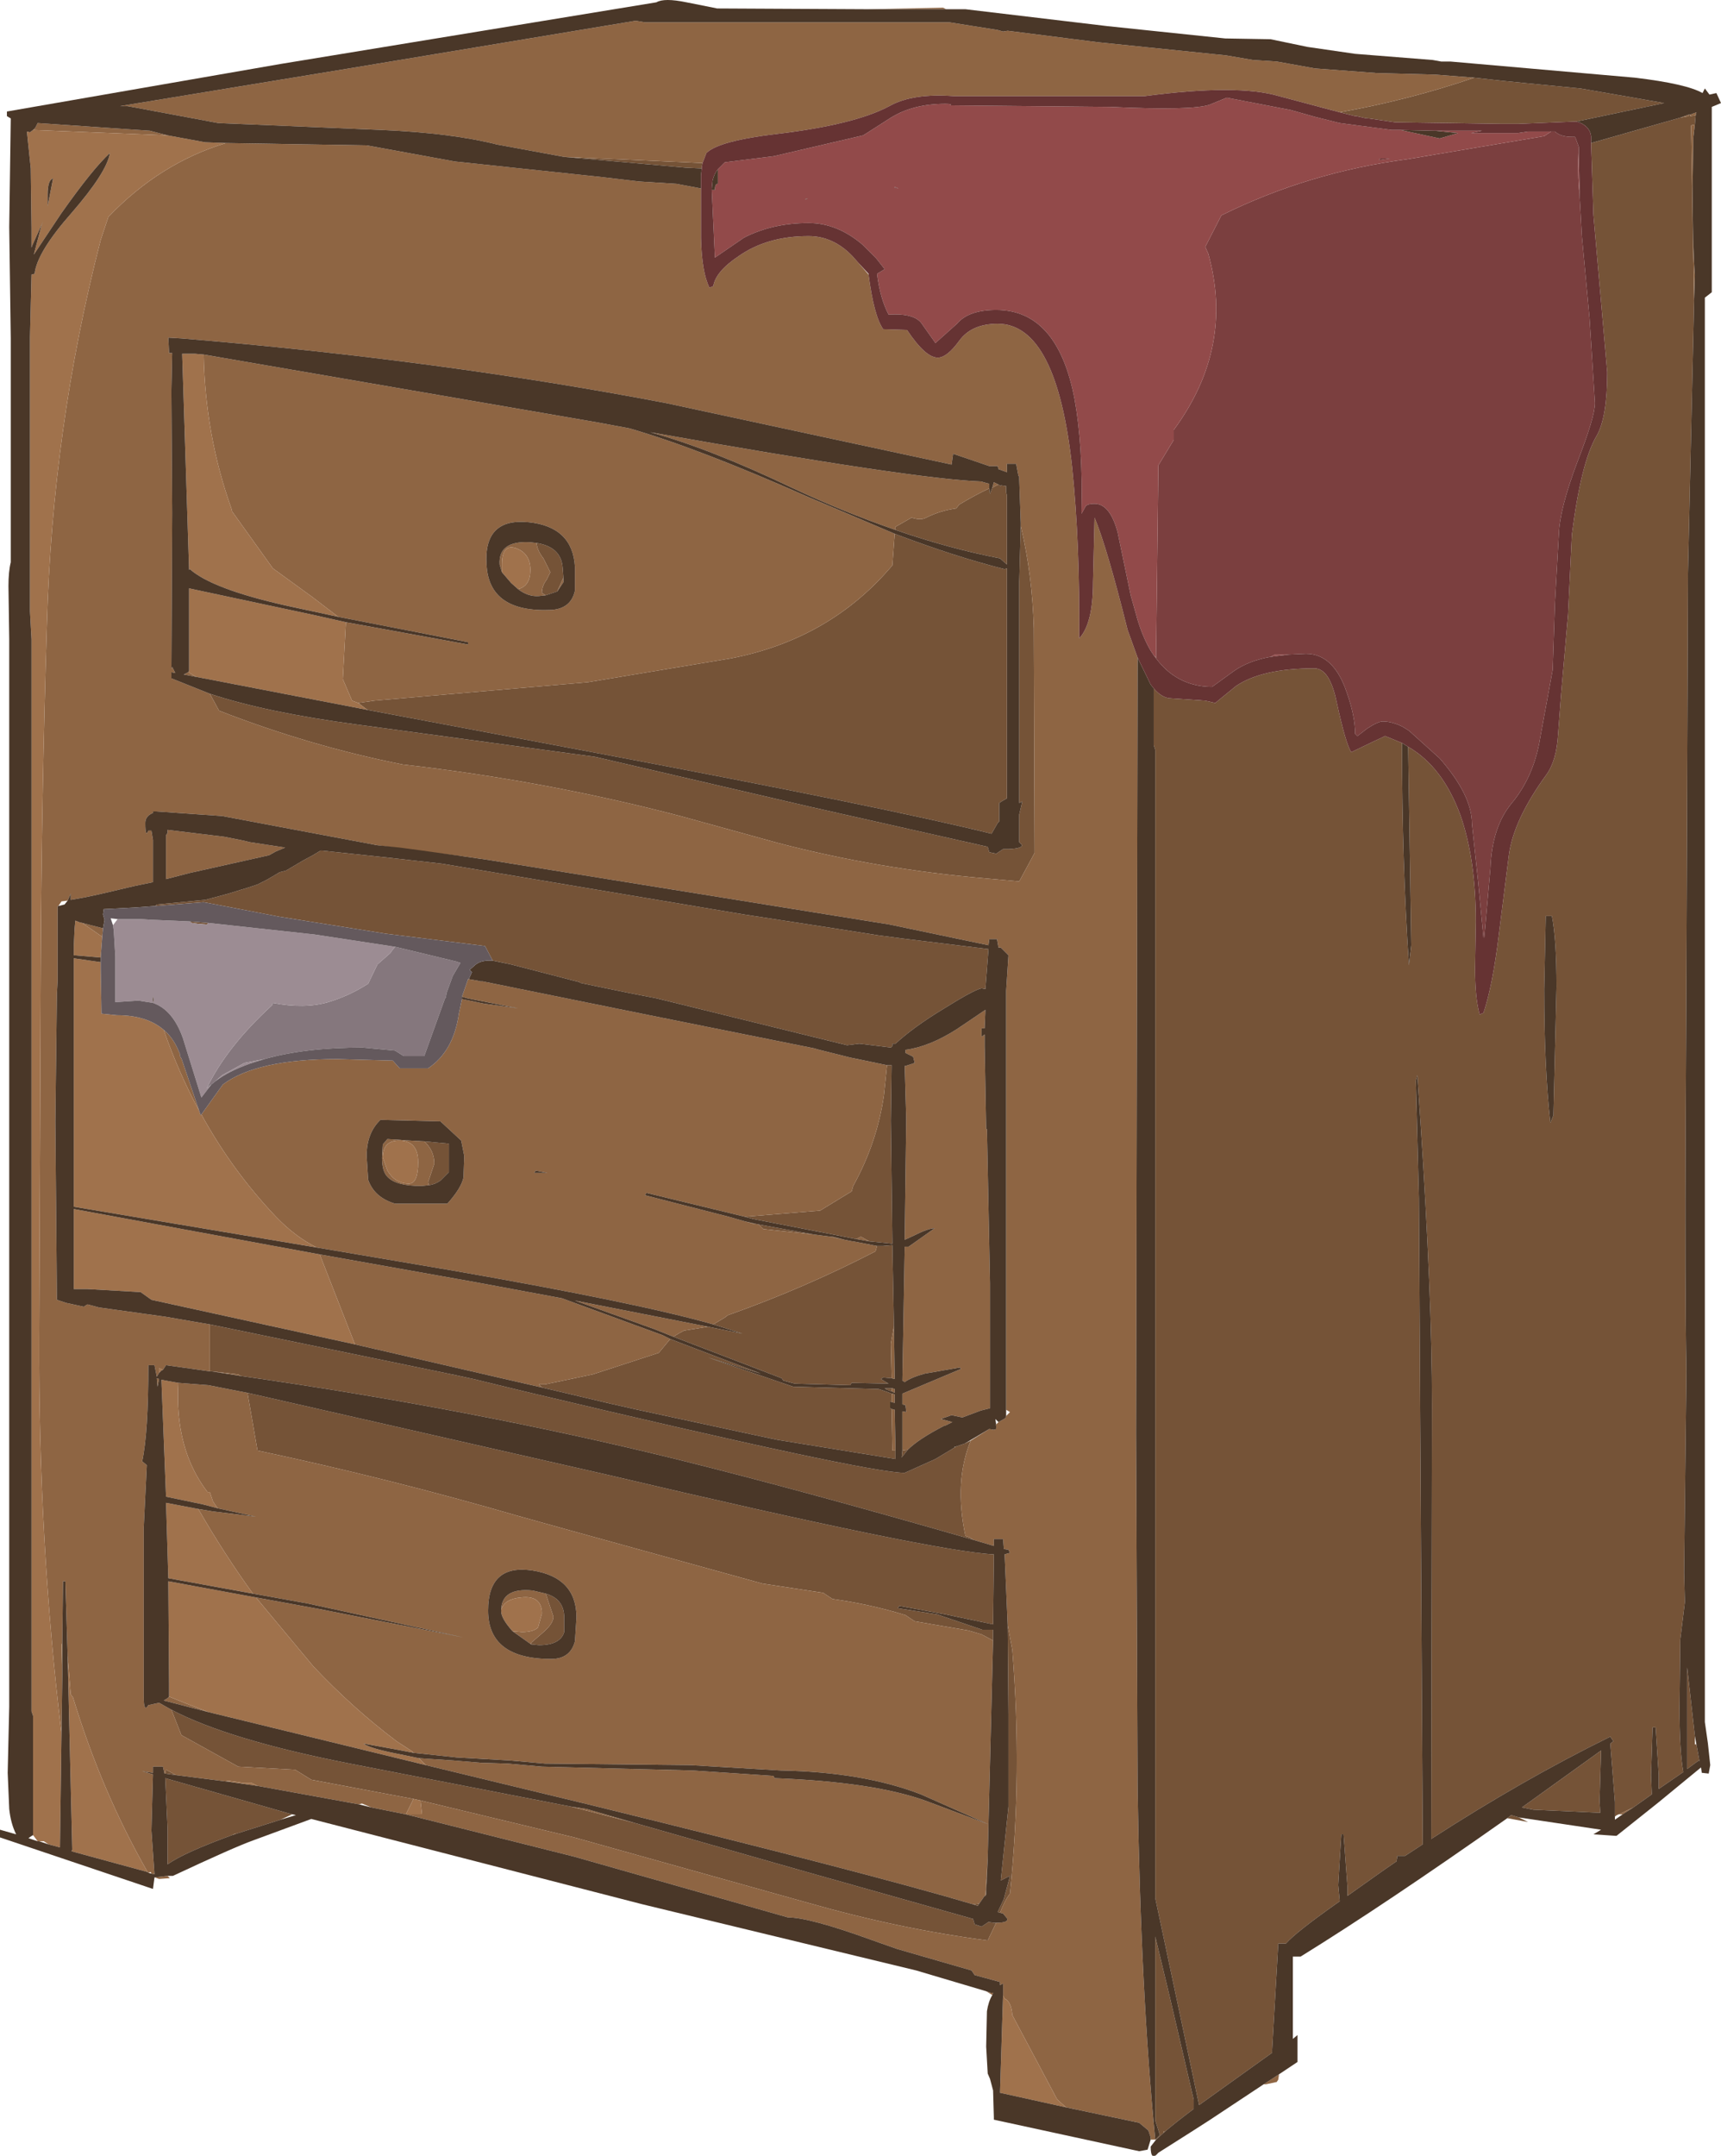 <?xml version="1.0" encoding="UTF-8" standalone="no"?>
<svg xmlns:ffdec="https://www.free-decompiler.com/flash" xmlns:xlink="http://www.w3.org/1999/xlink" ffdec:objectType="frame" height="140.15px" width="111.95px" xmlns="http://www.w3.org/2000/svg">
  <g transform="matrix(1.0, 0.0, 0.0, 1.0, 0.0, 0.0)">
    <use ffdec:characterId="908" height="140.15" transform="matrix(1.0, 0.0, 0.0, 1.0, 0.0, 0.0)" width="111.95" xlink:href="#shape0"/>
  </g>
  <defs>
    <g id="shape0" transform="matrix(1.0, 0.0, 0.0, 1.0, 0.0, 0.0)">
      <path d="M98.8 118.15 L99.4 118.45 98.05 118.2 98.3 118.0 98.8 118.15 M75.2 42.8 L75.05 42.6 75.2 42.75 75.2 42.8 M102.55 7.9 L98.8 8.05 97.55 8.05 90.75 7.95 89.05 7.7 88.95 7.7 88.9 7.65 88.9 7.7 88.25 7.55 88.15 7.55 87.15 7.3 Q91.65 6.5 95.9 5.05 L97.7 5.25 99.2 5.4 102.8 5.75 106.25 6.35 107.1 6.5 108.25 6.7 102.55 7.9 M45.7 10.6 L45.65 10.85 45.65 10.95 44.6 10.9 40.1 10.5 36.7 10.2 45.7 10.6 M75.05 44.75 Q75.6 45.4 76.2 45.4 L78.4 45.55 79.05 45.7 80.4 44.6 Q82.1 43.45 85.5 43.45 86.5 43.45 86.95 45.65 87.55 48.4 87.9 48.9 L89.25 48.25 90.1 47.85 91.2 48.3 91.2 48.55 Q91.2 56.0 91.65 62.75 L91.8 61.45 91.6 48.6 91.6 48.55 Q93.85 49.85 95.0 53.0 96.0 55.85 96.0 59.9 L95.95 62.95 Q95.95 64.9 96.25 65.95 L96.5 65.85 Q97.1 64.05 97.5 60.75 L98.15 55.6 Q98.45 53.3 100.6 50.35 101.25 49.45 101.35 47.75 L101.55 45.1 102.0 39.95 102.25 34.75 Q102.85 30.05 103.85 28.35 104.55 27.15 104.55 24.2 L103.65 13.95 103.5 9.3 109.3 7.65 109.85 7.55 109.85 7.45 109.95 7.45 109.95 7.55 110.3 7.5 110.25 8.1 110.0 8.15 110.2 19.55 109.8 37.3 109.7 63.05 109.65 73.25 Q109.6 83.75 109.7 89.15 L109.55 102.25 109.6 104.15 109.3 106.6 109.25 110.95 Q109.25 113.85 109.5 115.2 L107.9 116.3 107.9 115.4 107.7 112.3 107.5 112.3 107.4 115.4 107.45 116.65 106.25 117.5 105.3 117.95 Q105.15 118.0 105.05 118.1 L105.05 117.15 104.75 113.35 104.95 113.2 104.75 112.9 Q99.05 115.7 93.1 119.55 L93.15 91.3 Q93.15 84.3 92.4 72.9 L92.2 69.9 92.1 70.25 92.3 77.9 92.55 119.9 91.4 120.65 90.9 120.65 90.85 120.95 90.85 121.0 90.05 121.55 87.65 123.25 87.65 122.65 87.4 119.25 87.25 119.25 87.05 122.55 87.15 123.6 Q84.3 125.6 83.65 126.35 L83.15 126.35 82.75 133.3 82.75 133.45 78.0 136.85 76.7 130.7 75.15 123.4 75.15 48.75 75.05 48.45 75.05 44.75 M100.95 59.55 L100.55 59.55 100.45 64.3 Q100.45 69.45 100.85 73.0 L101.05 72.5 101.25 64.15 Q101.25 61.05 100.95 59.55 M10.75 115.3 L10.8 115.05 11.45 115.4 10.75 115.3 M26.9 116.95 L20.25 115.7 19.2 115.05 15.5 114.85 11.8 112.8 11.15 111.15 Q14.85 113.1 22.75 114.65 L37.15 117.45 41.25 118.5 51.95 121.55 63.3 124.75 63.4 125.1 63.85 125.25 64.3 124.95 64.65 125.0 64.8 125.0 64.25 126.15 Q58.5 125.4 52.55 123.7 L37.35 119.45 27.35 117.05 26.9 116.95 M13.65 89.15 L13.65 86.1 29.65 89.4 30.8 89.65 34.3 90.5 Q56.4 95.75 58.85 95.75 L60.85 94.85 62.1 94.1 62.15 94.05 62.3 94.0 62.6 93.9 62.75 93.85 63.15 93.65 Q62.05 96.3 62.8 99.85 L63.1 99.95 63.3 100.1 Q51.85 96.8 43.95 94.85 30.75 91.6 15.65 89.45 L15.5 89.35 13.75 89.15 13.65 89.15 M24.55 54.95 L30.35 55.7 29.65 55.6 27.5 55.3 26.0 55.1 24.55 54.95 M65.55 105.65 L65.85 107.25 Q66.5 115.3 65.7 123.1 65.35 123.55 65.05 124.35 L64.9 124.3 65.3 123.45 65.7 121.95 65.1 122.25 65.6 117.45 65.6 111.45 65.55 105.65 M23.3 45.7 L24.35 45.55 38.25 44.35 47.55 42.8 Q54.0 41.55 58.05 36.75 L58.2 34.7 Q62.15 36.2 65.35 37.0 L65.5 36.95 65.5 51.9 65.15 52.1 65.0 52.2 65.0 53.25 65.0 53.4 64.9 53.5 64.5 54.2 Q57.65 52.5 38.8 48.95 L23.9 46.15 23.3 45.7 M58.25 34.45 L58.25 34.25 59.3 33.65 Q59.9 33.85 60.25 33.65 61.15 33.2 62.2 33.05 L62.4 32.8 Q63.4 32.2 64.35 31.75 L64.4 32.1 64.55 31.7 64.95 31.5 65.1 31.6 65.1 31.55 65.45 31.6 65.45 32.0 65.5 32.2 65.5 36.7 65.05 36.3 Q61.7 35.65 58.25 34.45 M66.4 34.2 Q67.15 37.35 67.25 40.85 L67.3 55.45 66.3 57.3 64.05 57.1 Q57.1 56.5 50.6 54.8 L44.25 53.05 Q35.45 50.75 26.2 49.7 20.15 48.5 14.25 46.2 L13.65 45.1 Q17.25 46.3 23.2 47.1 L38.7 49.2 52.7 52.45 64.25 55.05 64.35 55.4 64.8 55.5 65.25 55.2 65.6 55.2 Q66.6 55.15 66.45 54.9 L66.3 54.75 66.3 52.95 66.5 52.1 66.3 52.2 66.3 37.85 66.4 34.2 M34.9 35.3 Q36.5 35.55 36.6 36.9 L36.65 37.55 36.25 38.45 35.5 38.7 35.25 38.55 Q35.25 38.1 35.55 37.7 L35.8 37.2 35.35 36.3 Q34.95 35.8 34.9 35.3 M20.35 55.6 L20.85 55.3 20.95 55.3 25.2 55.75 28.75 56.15 48.4 59.45 54.25 60.35 57.1 60.8 58.6 61.0 64.3 61.7 64.1 64.3 63.85 64.25 Q63.35 64.35 61.35 65.6 59.45 66.75 58.25 67.85 L58.05 67.85 58.05 68.0 57.95 68.1 55.9 67.85 55.1 67.95 42.7 64.9 40.9 64.55 38.95 64.15 37.75 63.9 37.7 63.85 33.25 62.7 32.05 62.45 31.55 61.5 25.1 60.7 18.2 59.6 13.25 58.65 10.1 58.9 10.2 58.8 13.35 58.5 14.85 58.1 15.65 57.85 16.15 57.7 16.75 57.5 17.35 57.2 18.2 56.7 18.6 56.6 19.7 55.95 20.35 55.6 M57.7 69.25 L58.0 69.25 57.95 72.85 58.05 80.85 56.55 80.7 56.0 80.4 55.7 80.55 49.0 79.25 48.45 79.1 53.35 78.7 55.4 77.45 55.5 77.1 Q57.05 74.3 57.5 71.2 L57.65 69.75 57.7 69.25 M48.45 79.4 L49.1 79.55 49.0 79.55 48.45 79.4 M49.35 79.6 L52.9 80.25 49.65 79.9 49.35 79.6 M54.05 80.4 L54.15 80.4 54.95 80.6 54.05 80.4 M57.05 81.0 L57.45 81.0 58.05 80.95 58.15 86.2 57.95 87.35 58.0 89.6 57.45 89.55 57.3 89.65 57.8 89.95 55.4 89.9 55.3 90.05 51.7 89.95 50.95 89.75 50.85 89.6 43.8 86.9 Q44.2 86.65 44.5 86.5 L46.05 86.25 48.3 86.7 46.4 86.1 47.15 85.65 47.35 85.5 Q52.3 83.75 56.95 81.35 L57.05 81.0 M13.55 60.0 L13.45 60.1 12.85 60.05 12.5 60.0 12.3 59.9 13.55 60.0 M27.9 77.05 L27.85 76.85 28.05 76.25 28.25 75.65 Q28.25 74.8 27.6 74.2 L29.2 74.35 29.2 76.2 28.65 76.75 Q28.3 77.0 27.9 77.05 M43.6 87.05 L49.5 89.3 46.05 88.25 51.6 90.15 57.15 90.3 57.45 90.4 57.75 90.5 58.0 90.6 58.0 91.15 57.9 91.1 57.9 91.55 58.0 91.6 58.05 94.3 58.25 94.3 58.25 94.85 50.55 93.6 48.9 93.25 41.25 91.6 39.7 91.25 35.25 90.2 35.05 90.0 35.45 90.0 38.55 89.35 42.85 87.95 43.6 87.05 M16.1 90.55 L39.4 95.85 Q60.65 100.85 64.65 101.05 L64.6 105.6 61.5 104.95 58.5 104.4 58.4 104.55 60.95 104.95 63.9 105.95 64.6 105.95 64.6 106.65 63.85 106.25 63.0 106.0 59.5 105.4 58.9 105.0 Q56.65 104.3 54.15 103.95 L53.55 103.55 49.6 102.95 36.75 99.4 33.7 98.55 Q25.25 96.1 16.75 94.3 L16.1 90.55 M64.25 120.8 L64.15 123.0 64.15 123.15 64.1 123.25 64.25 120.8 M63.7 123.75 L63.6 123.9 63.3 123.8 63.7 123.75 M59.05 94.25 L58.65 94.75 58.7 94.3 59.05 94.25 M58.0 90.25 L58.0 90.45 57.7 90.35 57.55 90.25 58.0 90.25 M75.2 139.05 L75.45 138.8 75.15 137.85 75.15 125.9 76.1 129.85 77.65 136.5 77.65 137.1 Q76.45 138.0 75.75 138.6 L75.7 138.55 75.7 138.65 75.2 139.1 75.2 139.05 M35.5 103.6 Q36.7 103.95 36.7 105.15 L36.7 106.1 Q36.45 106.95 35.05 106.95 L34.55 106.9 34.55 106.8 35.3 106.15 Q36.0 105.55 36.0 105.1 L35.75 104.35 35.5 103.6 M15.1 119.3 Q11.95 120.45 10.9 121.2 L10.9 118.85 10.75 115.6 19.0 117.95 18.25 118.3 15.4 119.2 15.3 119.2 15.1 119.3 M110.25 112.85 L110.25 113.4 110.35 113.4 110.55 114.5 110.5 114.45 109.75 115.0 109.75 108.4 110.25 112.85 M104.15 113.8 L104.05 117.1 104.1 117.85 99.75 117.65 99.0 117.5 104.15 113.8" fill="#755337" fill-rule="evenodd" stroke="none"/>
      <path d="M100.9 8.55 L101.15 8.55 Q101.5 8.9 102.3 8.9 L102.45 8.9 102.5 9.0 102.7 9.55 102.7 9.6 Q102.6 11.2 102.75 12.65 L102.9 15.35 103.4 20.7 103.75 26.2 Q103.75 27.1 102.6 30.05 101.45 33.1 101.4 34.75 L101.15 39.15 101.0 43.55 100.2 47.9 Q99.8 50.45 98.35 52.2 97.05 53.75 96.95 56.45 L96.55 60.95 96.5 60.95 96.15 57.3 95.75 53.55 Q95.75 51.7 93.65 49.3 L91.65 47.5 91.25 47.25 Q90.55 46.9 89.95 46.9 89.65 46.9 88.95 47.35 L88.3 47.85 88.15 47.7 Q88.15 46.55 87.6 45.0 86.75 42.5 84.95 42.5 L83.85 42.55 82.95 42.55 82.65 42.7 Q81.25 42.95 80.3 43.6 L78.85 44.65 78.75 44.65 Q76.55 44.6 75.2 42.8 L75.2 42.75 75.35 30.25 76.35 28.6 76.35 27.95 Q80.3 22.6 78.6 16.5 L78.4 16.05 79.45 14.0 Q85.1 11.2 91.55 10.35 L100.45 8.85 100.9 8.55" fill="#7b3f3f" fill-rule="evenodd" stroke="none"/>
      <path d="M102.7 9.6 L102.7 9.95 102.7 10.1 102.75 12.05 102.75 12.65 Q102.6 11.2 102.7 9.6 M83.85 42.55 L82.65 42.7 82.95 42.55 83.85 42.55 M75.05 42.6 L74.85 42.3 Q74.35 41.45 74.0 40.3 L73.55 38.7 72.7 34.6 Q72.2 32.75 71.2 32.75 70.7 32.75 70.6 32.95 L70.35 33.4 70.35 33.2 Q70.45 29.0 69.9 25.95 68.8 20.15 64.8 20.15 63.0 20.15 62.25 21.05 L60.85 22.3 60.0 21.1 Q59.55 20.35 57.8 20.45 57.25 19.4 57.05 17.8 L57.55 17.5 57.0 16.8 56.1 15.9 Q54.45 14.5 52.6 14.5 50.25 14.5 48.4 15.45 L46.5 16.75 46.5 16.65 46.3 12.35 46.5 12.35 Q46.5 12.0 46.65 11.95 L46.7 11.95 46.7 11.0 47.0 10.7 47.15 10.55 50.35 10.15 56.15 8.8 57.95 7.65 Q59.4 6.75 61.5 6.75 62.0 6.75 61.8 6.85 L72.2 6.95 Q77.6 7.2 78.7 6.8 L79.8 6.35 83.95 7.15 85.55 7.6 87.15 8.0 90.55 8.45 91.1 8.45 93.65 9.0 94.85 8.65 93.35 8.5 96.4 8.5 95.7 8.65 98.75 8.65 99.4 8.55 100.9 8.55 100.45 8.85 91.55 10.35 Q85.1 11.2 79.45 14.0 L78.4 16.05 78.6 16.5 Q80.3 22.6 76.35 27.95 L76.35 28.6 75.35 30.25 75.2 42.75 75.05 42.6 M89.7 10.4 L90.4 10.3 89.8 10.3 89.7 10.4 M58.45 12.25 L58.2 12.15 58.2 12.2 58.45 12.25 M52.45 12.95 L52.55 12.9 52.35 12.95 52.45 12.95" fill="#924a4a" fill-rule="evenodd" stroke="none"/>
      <path d="M83.2 134.85 L83.15 135.2 83.05 135.35 82.35 135.5 82.2 135.5 83.2 134.85 M75.2 139.1 L75.15 139.1 74.95 139.1 74.85 139.1 74.85 138.95 74.7 138.5 74.1 138.0 69.35 137.0 68.95 136.65 68.75 136.45 65.85 131.0 Q65.8 130.2 65.4 129.95 L65.4 130.0 65.25 129.75 65.25 129.7 65.25 129.65 65.25 128.95 65.05 129.05 65.05 128.85 63.4 128.4 63.2 128.1 58.35 126.7 56.65 126.1 Q52.65 124.65 51.25 124.65 L37.35 120.7 26.4 117.95 24.15 117.5 23.55 117.25 23.35 117.3 16.75 116.1 16.35 115.9 15.75 115.9 15.45 115.85 14.7 115.75 15.0 115.85 11.45 115.4 10.8 115.05 10.75 115.3 10.7 115.3 10.6 114.85 9.95 114.85 9.95 115.25 9.25 115.15 9.95 115.35 9.85 119.0 10.05 121.85 9.85 121.8 9.8 121.7 9.65 121.75 9.6 121.7 Q6.6 116.45 4.75 110.35 L4.6 110.15 4.4 107.65 4.25 102.8 4.1 102.8 4.05 106.95 4.0 106.85 4.05 109.15 4.0 112.7 Q2.5 100.25 2.55 86.9 L2.65 62.85 Q2.7 51.8 3.05 40.65 3.4 27.8 6.55 15.6 L7.05 14.1 Q10.4 10.6 14.7 9.3 L23.85 9.45 29.6 10.5 39.05 11.5 41.6 11.8 44.0 11.95 45.6 12.25 45.6 15.5 Q45.65 17.7 46.15 18.7 L46.4 18.6 Q46.55 17.65 48.05 16.65 49.9 15.35 52.6 15.35 54.2 15.35 55.45 16.65 L55.85 17.1 56.5 17.85 Q56.85 20.55 57.45 21.4 L59.0 21.45 Q60.2 23.25 61.0 23.25 61.6 23.25 62.4 22.15 63.2 21.05 64.9 21.05 68.75 21.05 69.75 30.45 70.25 35.3 70.2 41.5 71.1 40.55 71.1 37.85 L71.2 33.65 Q72.0 35.55 73.35 40.95 L74.0 42.75 73.9 93.15 74.0 116.3 Q74.2 129.45 75.15 139.1 L75.2 139.05 75.2 139.1 M64.55 129.7 L64.15 129.45 64.45 129.55 64.6 129.55 64.55 129.7 M10.9 121.95 L11.05 122.1 10.35 122.15 10.05 122.05 10.9 121.95 M56.45 0.6 L61.35 0.5 61.55 0.6 56.45 0.6 M87.15 7.3 L83.2 6.25 Q80.5 5.45 74.45 6.25 L62.05 6.25 Q59.35 6.05 57.85 6.9 55.6 8.1 50.6 8.7 46.75 9.15 45.95 9.95 L45.7 10.6 36.7 10.2 32.35 9.4 Q29.4 8.65 24.85 8.45 L14.2 8.0 8.3 6.9 7.8 6.9 22.7 4.45 41.35 1.35 41.95 1.45 61.75 1.45 64.9 1.95 65.25 2.05 65.55 2.0 71.45 2.75 79.75 3.6 81.5 3.9 83.05 4.0 85.55 4.45 89.55 4.75 93.35 4.85 95.9 5.05 Q91.65 6.5 87.15 7.3 M109.3 7.65 L109.85 7.45 109.85 7.55 109.3 7.65 M109.95 7.45 L110.35 7.3 110.3 7.5 109.95 7.55 109.95 7.45 M110.25 8.1 L110.15 8.95 110.1 12.45 Q110.1 15.8 110.25 17.9 L110.2 19.55 110.0 8.15 110.25 8.1 M106.25 117.5 L105.55 117.95 105.3 117.95 106.25 117.5 M26.9 116.95 L26.4 117.95 27.45 117.95 27.35 117.05 37.35 119.45 52.55 123.7 Q58.5 125.4 64.25 126.15 L64.8 125.0 Q65.65 125.0 65.5 124.7 L65.25 124.4 65.05 124.35 Q65.35 123.55 65.7 123.1 66.5 115.3 65.85 107.25 L65.55 105.65 65.35 101.05 65.7 100.95 65.6 100.75 65.3 100.7 65.25 100.05 64.65 100.05 64.65 100.5 63.3 100.1 63.1 99.95 62.8 99.85 Q62.05 96.3 63.15 93.65 L64.35 92.9 64.65 92.95 64.8 92.9 64.8 92.65 64.75 92.65 64.8 92.6 64.95 92.45 65.4 92.2 65.45 92.05 65.7 91.8 65.45 91.65 65.45 64.4 65.6 62.1 65.1 61.6 64.95 61.6 64.85 61.05 64.35 61.05 64.3 61.45 57.85 60.1 31.75 55.9 30.35 55.7 24.55 54.95 14.45 53.05 10.15 52.75 9.95 52.75 9.95 52.85 Q9.45 53.05 9.45 53.5 9.45 54.5 9.65 54.0 L9.85 54.0 9.95 54.6 9.95 57.35 8.75 57.6 6.4 58.15 5.45 58.35 4.6 58.5 4.6 58.1 4.4 58.55 4.0 58.6 3.8 58.9 3.75 58.9 3.75 63.7 3.7 64.65 3.6 72.9 3.7 84.5 4.3 84.7 5.45 84.95 5.6 84.85 5.7 84.8 6.45 85.0 10.75 85.6 13.65 86.1 13.65 89.15 10.8 88.75 10.6 89.05 10.35 88.95 10.35 89.25 10.2 89.5 10.05 88.75 9.65 88.75 Q9.65 93.15 9.25 95.0 L9.55 95.25 9.35 99.3 9.35 110.35 Q9.35 111.35 9.65 110.85 L10.35 110.7 11.15 111.15 11.8 112.8 15.5 114.85 19.2 115.05 20.25 115.7 26.9 116.95 M13.25 23.05 L38.8 27.45 40.95 27.85 Q45.45 29.15 52.55 32.3 L58.2 34.7 58.05 36.75 Q54.0 41.55 47.55 42.8 L38.25 44.35 24.35 45.55 23.3 45.7 22.9 45.55 22.3 44.15 22.5 40.45 30.45 41.9 30.45 41.75 22.0 40.1 20.3 38.8 17.75 36.95 15.1 33.25 15.05 33.05 Q13.35 28.3 13.25 23.05 M12.75 44.0 L11.95 43.85 12.25 43.7 12.75 44.0 M64.35 31.75 Q63.4 32.2 62.4 32.8 L62.2 33.05 Q61.15 33.2 60.25 33.65 59.9 33.85 59.3 33.65 L58.25 34.25 58.25 34.45 Q54.9 33.3 51.5 31.7 46.15 29.15 42.3 28.1 59.5 31.15 63.8 31.3 L64.35 31.45 64.35 31.75 M64.95 31.5 L64.55 31.7 64.65 31.35 64.95 31.5 M66.4 34.2 L66.4 34.0 66.3 31.15 66.3 30.95 66.25 30.95 66.1 30.15 65.5 30.15 65.5 30.7 64.95 30.5 64.9 30.3 64.35 30.3 62.0 29.5 61.9 30.2 43.3 26.2 Q28.65 23.4 11.8 22.0 L10.95 21.95 11.0 22.95 11.2 22.95 11.15 25.35 11.15 25.7 11.2 33.35 11.15 43.5 11.2 43.35 11.4 43.75 11.15 43.7 11.15 44.1 13.65 45.1 14.25 46.2 Q20.15 48.5 26.2 49.7 35.45 50.75 44.25 53.05 L50.6 54.8 Q57.1 56.5 64.05 57.1 L66.3 57.3 67.3 55.45 67.25 40.85 Q67.15 37.35 66.4 34.2 M10.9 8.8 L2.15 8.45 2.3 8.3 2.45 8.0 9.75 8.5 10.9 8.8 M36.65 37.55 L36.65 37.85 36.25 38.45 36.65 37.55 M35.5 38.7 L35.05 38.75 Q34.35 38.8 33.7 38.3 34.5 38.1 34.5 37.05 34.5 36.0 33.6 35.65 32.65 35.3 32.65 36.7 L32.65 37.2 32.5 36.7 Q32.4 35.15 34.45 35.25 L34.9 35.3 Q34.95 35.8 35.35 36.3 L35.8 37.2 35.55 37.7 Q35.25 38.1 35.25 38.55 L35.5 38.7 M34.4 33.95 Q31.45 33.65 31.65 36.7 31.8 39.85 35.9 39.65 37.15 39.55 37.4 38.4 L37.4 36.85 Q37.25 34.25 34.4 33.95 M30.45 63.65 L31.05 63.75 31.25 63.8 31.4 63.8 42.25 66.0 52.95 68.15 53.3 68.25 55.3 68.75 57.7 69.25 57.65 69.75 57.5 71.2 Q57.05 74.3 55.5 77.1 L55.4 77.45 53.35 78.7 48.45 79.1 42.05 77.55 41.95 77.7 47.4 79.1 48.45 79.4 49.0 79.55 49.1 79.55 49.35 79.6 49.65 79.9 52.9 80.25 54.05 80.4 54.95 80.6 55.45 80.7 55.5 80.7 57.05 81.0 56.95 81.35 Q52.3 83.75 47.35 85.5 L47.15 85.65 46.4 86.1 Q41.5 84.7 29.45 82.6 L20.6 81.1 Q19.2 80.4 17.95 79.1 15.1 76.1 13.1 72.45 L14.5 70.5 Q16.7 68.85 21.95 68.85 L25.55 68.95 26.0 69.45 27.85 69.45 Q29.5 68.35 29.85 65.9 L30.05 64.95 31.5 65.25 33.7 65.55 30.4 64.9 30.05 64.8 30.45 63.65 M56.55 80.7 L55.7 80.55 56.0 80.4 56.55 80.7 M58.15 86.2 L58.2 89.65 58.0 89.6 57.95 87.35 58.15 86.2 M43.8 86.9 L42.55 86.4 37.4 84.55 46.05 86.25 44.5 86.5 Q44.2 86.65 43.8 86.9 M27.9 77.05 L27.4 77.1 Q25.75 77.1 25.2 76.5 24.85 76.15 24.85 75.25 L24.9 74.4 25.2 74.05 26.7 74.15 27.6 74.2 Q28.25 74.8 28.25 75.65 L28.05 76.25 27.85 76.85 27.9 77.05 M30.0 74.15 L28.65 72.9 24.75 72.8 Q23.85 73.65 23.85 75.15 L23.95 76.7 Q24.35 77.85 25.7 78.25 L29.1 78.25 Q30.0 77.25 30.15 76.55 L30.2 75.15 30.0 74.15 M15.85 54.65 L16.25 54.75 18.55 55.1 17.95 55.35 17.5 55.6 12.35 56.75 10.8 57.15 10.8 54.3 10.9 54.15 10.9 53.95 14.6 54.4 15.85 54.65 M6.7 60.35 L6.65 60.9 5.35 60.0 6.7 60.35 M10.65 66.95 Q11.3 67.5 11.65 68.4 L11.7 68.5 11.7 68.6 11.75 68.75 11.8 68.8 12.95 72.2 Q11.6 69.7 10.65 66.95 M23.1 87.4 L23.05 87.3 20.8 81.55 30.9 83.35 36.55 84.4 43.1 86.8 43.6 87.05 42.85 87.95 38.55 89.35 35.45 90.0 35.05 90.0 35.25 90.2 32.85 89.65 23.1 87.4 M58.0 90.6 L58.05 90.6 58.2 90.65 58.2 91.0 58.2 91.2 58.0 91.15 58.0 90.6 M58.0 91.6 L58.2 91.65 58.25 94.3 58.05 94.3 58.0 91.6 M13.75 89.15 L15.5 89.35 15.65 89.45 13.75 89.15 M10.2 89.6 L10.35 89.65 10.25 90.15 10.2 89.6 M11.6 89.9 L13.55 90.05 16.1 90.55 16.75 94.3 Q25.25 96.1 33.7 98.55 L36.75 99.4 49.6 102.95 53.55 103.55 54.15 103.95 Q56.65 104.3 58.9 105.0 L59.5 105.4 63.0 106.0 63.85 106.25 64.6 106.65 64.3 118.6 64.25 120.8 64.1 123.25 64.05 123.25 63.7 123.75 63.3 123.8 Q56.4 121.75 38.25 117.3 L27.7 114.75 27.25 114.3 29.5 114.45 31.3 114.6 33.0 114.65 35.25 114.85 45.05 115.1 50.3 115.45 50.4 115.6 Q56.9 115.85 60.3 117.1 L64.3 118.6 59.9 116.65 Q56.15 115.2 50.8 115.1 L44.9 114.75 35.45 114.65 33.2 114.45 29.7 114.25 26.9 113.95 26.8 113.85 25.8 113.2 Q22.95 111.05 20.4 108.35 L16.65 103.85 20.75 104.6 30.15 106.45 20.05 104.25 16.45 103.6 Q14.6 101.05 12.9 98.1 L13.8 98.25 16.65 98.6 14.15 98.05 13.85 97.6 13.65 97.0 13.5 97.0 Q11.35 94.2 11.6 89.9 M13.55 111.3 L10.65 110.55 10.9 110.4 11.0 110.3 12.25 110.8 13.55 111.3 M35.6 76.25 L34.85 76.1 34.75 76.25 35.6 76.25 M26.6 76.95 Q27.2 76.95 27.2 75.55 27.2 74.2 26.05 74.15 24.9 74.1 24.9 75.25 L25.2 76.1 Q25.7 76.95 26.6 76.95 M58.7 94.3 L58.7 91.75 58.95 91.8 58.9 91.35 58.7 91.3 58.7 91.1 58.7 90.6 62.5 89.0 62.45 88.9 60.15 89.3 Q59.25 89.55 58.85 89.85 L58.7 89.75 58.85 81.05 59.1 81.05 60.8 79.85 Q60.4 79.85 59.5 80.3 L58.85 80.6 58.95 72.75 58.85 69.3 58.9 69.3 59.5 69.1 59.4 68.7 58.9 68.45 58.9 68.25 Q60.45 68.05 62.25 66.9 L64.1 65.65 64.05 66.85 63.85 66.85 63.85 67.05 63.85 67.4 64.05 67.25 64.05 68.0 64.15 73.4 64.2 73.4 64.4 83.4 64.4 91.55 63.8 91.7 63.0 92.0 62.6 92.15 61.9 92.0 61.2 92.25 61.95 92.45 61.55 92.65 61.4 92.7 Q59.75 93.55 59.05 94.25 L58.7 94.3 M58.0 90.45 L58.0 90.25 58.05 90.25 58.2 90.3 58.2 90.55 58.0 90.45 M41.25 118.5 L37.15 117.45 38.15 117.6 41.25 118.5 M75.7 138.65 L75.7 138.55 75.75 138.6 75.7 138.65 M35.5 103.6 L35.75 104.35 36.0 105.1 Q36.0 105.55 35.3 106.15 L34.55 106.8 34.55 106.9 33.35 106.05 33.95 106.1 Q34.7 106.1 35.0 105.8 L35.25 104.9 Q35.25 103.7 33.9 103.85 32.8 103.95 32.6 104.65 32.65 103.2 34.65 103.4 L35.5 103.6 M34.65 102.1 Q31.75 101.65 31.75 104.7 31.75 107.85 35.85 107.85 37.1 107.85 37.4 106.7 L37.5 105.15 Q37.5 102.55 34.65 102.1 M15.4 119.2 L15.1 119.3 15.3 119.2 15.4 119.2" fill="#8e6543" fill-rule="evenodd" stroke="none"/>
      <path d="M14.7 9.3 Q10.4 10.6 7.05 14.1 L6.55 15.6 Q3.4 27.8 3.05 40.65 2.7 51.8 2.65 62.85 L2.55 86.9 Q2.5 100.25 4.0 112.7 L3.9 120.1 3.15 119.9 2.85 119.7 2.55 119.7 2.45 119.7 2.15 119.3 2.15 119.25 2.15 111.55 2.05 111.25 2.05 41.55 1.95 39.75 1.95 21.9 2.05 17.85 2.25 17.8 Q2.4 16.4 4.65 13.85 6.95 11.2 7.15 9.95 6.05 10.95 4.0 13.85 L2.2 16.55 2.7 14.65 2.8 14.4 2.1 15.95 2.05 16.1 2.05 14.8 2.0 10.95 1.75 8.55 1.95 8.6 2.15 8.45 10.9 8.8 13.35 9.25 14.7 9.3 M4.05 109.15 L4.0 106.85 4.05 106.95 4.05 109.15 M4.4 107.65 L4.6 110.15 4.75 110.35 Q6.6 116.45 9.6 121.7 L4.65 120.35 4.7 120.25 4.4 107.65 M15.0 115.85 L14.7 115.75 15.45 115.85 15.75 115.9 16.35 115.9 16.75 116.1 15.0 115.85 M26.4 117.95 L26.9 116.95 27.35 117.05 27.45 117.95 26.4 117.95 M10.35 89.25 L10.35 88.95 10.6 89.05 10.5 89.1 10.45 89.15 10.35 89.25 M65.25 129.65 L65.25 129.7 65.25 129.75 65.4 130.0 65.4 129.95 Q65.8 130.2 65.85 131.0 L68.75 136.45 68.95 136.65 69.35 137.0 65.05 136.05 65.25 129.65 M13.25 23.05 Q13.35 28.3 15.05 33.05 L15.1 33.25 17.75 36.95 20.3 38.8 22.0 40.1 18.75 39.4 Q13.8 38.3 12.35 37.0 L12.3 37.05 11.85 23.0 12.7 23.0 13.25 23.05 M22.5 40.45 L22.3 44.15 22.9 45.55 23.3 45.7 23.9 46.15 12.75 44.0 12.25 43.7 12.3 43.6 12.3 38.25 20.5 40.0 22.5 40.45 M3.1 12.65 L3.1 13.4 3.45 11.6 Q3.1 11.7 3.1 12.65 M33.7 38.3 L33.25 37.9 32.65 37.2 32.65 36.7 Q32.65 35.3 33.6 35.65 34.5 36.0 34.5 37.05 34.5 38.1 33.7 38.3 M20.6 81.1 L4.8 78.45 4.8 62.3 6.55 62.55 6.55 62.95 6.6 65.9 7.6 66.0 Q9.55 66.0 10.65 66.95 11.6 69.7 12.95 72.2 L13.05 72.5 13.1 72.45 Q15.1 76.1 17.95 79.1 19.2 80.4 20.6 81.1 M6.55 62.25 L4.8 62.1 4.8 61.5 4.85 60.4 4.9 59.85 5.15 59.95 5.35 60.0 6.65 60.9 6.55 62.25 M23.1 87.4 L9.85 84.5 9.15 84.0 5.65 83.8 5.5 83.8 5.2 83.8 4.8 83.8 4.8 78.6 20.8 81.55 23.05 87.3 23.1 87.4 M27.7 114.75 L13.55 111.3 12.25 110.8 11.0 110.3 11.0 109.5 10.95 102.8 16.65 103.85 20.4 108.35 Q22.95 111.05 25.8 113.2 L26.8 113.85 26.9 113.95 25.85 113.75 23.65 113.35 Q23.95 113.6 25.3 113.9 L27.25 114.3 27.7 114.75 M16.45 103.6 L10.95 102.6 10.8 97.7 12.9 98.1 Q14.6 101.05 16.45 103.6 M14.15 98.05 L13.2 97.8 10.8 97.3 10.5 89.7 11.6 89.9 Q11.35 94.2 13.5 97.0 L13.65 97.0 13.85 97.6 14.15 98.05 M26.6 76.95 Q25.7 76.95 25.2 76.1 L24.9 75.25 Q24.9 74.1 26.05 74.15 27.2 74.2 27.2 75.55 27.2 76.95 26.6 76.95 M33.35 106.05 L33.3 106.0 Q32.6 105.2 32.6 104.75 L32.6 104.65 Q32.8 103.95 33.9 103.85 35.25 103.7 35.25 104.9 L35.0 105.8 Q34.7 106.1 33.95 106.1 L33.35 106.05" fill="#a0724c" fill-rule="evenodd" stroke="none"/>
      <path d="M13.75 70.5 L13.45 70.75 Q14.75 68.05 17.7 65.35 L17.75 65.2 Q19.8 65.6 21.35 65.15 22.7 64.75 23.95 63.95 L24.55 62.7 25.4 61.95 25.5 61.8 25.7 61.55 29.65 62.5 29.95 62.6 29.45 63.45 29.05 64.55 29.0 64.85 28.95 64.9 27.6 68.65 26.25 68.65 25.7 68.3 23.6 68.1 Q19.85 68.1 17.2 68.85 L15.9 69.1 14.45 69.9 14.0 70.3 13.75 70.5" fill="#85777d" fill-rule="evenodd" stroke="none"/>
      <path d="M25.7 61.55 L25.5 61.8 25.4 61.95 24.55 62.7 23.95 63.95 Q22.7 64.75 21.35 65.15 19.8 65.6 17.75 65.2 L17.7 65.35 Q14.75 68.05 13.45 70.75 L13.75 70.5 13.1 71.35 11.9 67.5 Q11.25 65.65 9.95 65.2 L9.0 65.05 7.5 65.15 7.5 62.7 7.5 62.35 7.5 62.2 7.4 60.5 7.35 60.15 7.65 59.75 8.45 59.75 9.15 59.75 9.95 59.8 10.0 59.8 12.3 59.9 12.5 60.0 12.85 60.05 13.45 60.1 13.55 60.0 20.45 60.75 25.7 61.55 M9.95 65.2 L10.0 65.0 9.95 64.75 9.95 65.2 M14.0 70.3 L14.45 69.9 15.9 69.1 17.2 68.85 16.25 69.15 Q14.85 69.65 14.0 70.3" fill="#9c8c93" fill-rule="evenodd" stroke="none"/>
      <path d="M61.55 0.6 L62.8 0.6 72.05 1.7 79.7 2.5 82.65 2.55 85.05 3.05 88.15 3.5 93.2 3.9 93.75 4.0 94.35 4.0 106.35 5.05 Q109.7 5.45 110.75 6.05 L110.9 5.75 111.2 6.15 111.65 6.05 111.95 6.7 111.35 6.95 111.35 19.0 110.9 19.35 110.9 111.95 111.1 113.35 111.25 114.75 111.15 115.3 110.7 115.25 110.65 114.9 107.85 117.2 105.15 119.35 103.65 119.25 104.15 118.95 98.8 118.15 98.3 118.0 98.05 118.2 Q90.1 123.8 84.6 127.2 L84.1 127.2 84.1 132.55 84.4 132.3 84.4 132.55 84.4 134.05 83.2 134.85 82.2 135.5 78.65 137.85 77.4 138.65 75.35 139.95 Q74.85 140.55 74.85 139.55 L75.2 139.1 75.7 138.65 75.75 138.6 Q76.45 138.0 77.65 137.1 L77.65 136.5 76.1 129.85 75.15 125.9 75.15 137.85 75.45 138.8 75.2 139.05 75.15 139.1 Q74.2 129.45 74.0 116.3 L73.9 93.15 74.0 42.75 74.85 44.5 75.05 44.75 75.05 48.45 75.15 48.75 75.15 123.4 76.7 130.7 78.0 136.85 82.75 133.45 82.75 133.3 83.15 126.35 83.65 126.35 Q84.3 125.6 87.15 123.6 L87.05 122.55 87.25 119.25 87.4 119.25 87.65 122.65 87.65 123.25 90.05 121.55 90.85 121.0 90.85 120.95 90.9 120.65 91.4 120.65 92.55 119.9 92.3 77.9 92.1 70.25 92.2 69.9 92.4 72.9 Q93.15 84.3 93.15 91.3 L93.1 119.55 Q99.05 115.7 104.75 112.9 L104.95 113.2 104.75 113.35 105.05 117.15 105.05 118.1 105.05 118.3 105.55 117.95 106.25 117.5 107.45 116.65 107.4 115.4 107.5 112.3 107.7 112.3 107.9 115.4 107.9 116.3 109.5 115.2 Q109.25 113.85 109.25 110.95 L109.3 106.6 109.6 104.15 109.55 102.25 109.7 89.15 Q109.6 83.75 109.65 73.25 L109.7 63.05 109.8 37.3 110.2 19.55 110.25 17.9 Q110.1 15.8 110.1 12.45 L110.15 8.95 110.25 8.1 110.3 7.5 110.35 7.3 109.95 7.45 109.85 7.45 109.3 7.65 103.5 9.3 103.5 8.85 Q103.4 8.15 102.55 7.9 L108.25 6.7 107.1 6.5 106.25 6.35 102.8 5.75 99.2 5.4 97.7 5.25 95.9 5.05 93.35 4.85 89.55 4.75 85.55 4.45 83.05 4.0 81.5 3.9 79.75 3.6 71.45 2.75 65.55 2.0 65.25 2.05 64.9 1.95 61.75 1.45 41.95 1.45 41.35 1.35 22.7 4.45 7.8 6.9 8.3 6.9 14.2 8.0 24.85 8.45 Q29.4 8.65 32.35 9.4 L36.7 10.2 40.1 10.5 44.6 10.9 45.65 10.95 45.6 11.4 45.6 11.65 45.6 11.7 45.6 12.15 45.6 12.25 44.0 11.95 41.6 11.8 39.05 11.5 29.6 10.5 23.85 9.45 14.7 9.3 13.35 9.25 10.9 8.8 9.75 8.5 2.45 8.0 2.3 8.3 2.15 8.45 1.95 8.6 1.75 8.55 2.0 10.95 2.05 14.8 2.05 16.1 2.1 15.95 2.8 14.4 2.7 14.65 2.2 16.55 4.0 13.85 Q6.05 10.95 7.15 9.95 6.95 11.2 4.65 13.85 2.4 16.4 2.25 17.8 L2.05 17.85 1.95 21.9 1.95 39.75 2.05 41.55 2.05 111.25 2.15 111.55 2.15 119.25 2.15 119.3 Q2.05 119.35 1.85 119.5 L2.45 119.7 2.55 119.7 3.15 119.9 3.9 120.1 4.0 112.7 4.05 109.15 4.05 106.95 4.1 102.8 4.25 102.8 4.4 107.65 4.7 120.25 4.65 120.35 9.6 121.7 9.65 121.75 9.85 121.8 10.05 121.85 9.85 119.0 9.95 115.35 9.25 115.15 9.95 115.25 9.95 114.85 10.6 114.85 10.7 115.3 10.75 115.3 11.45 115.4 15.0 115.85 16.75 116.1 23.35 117.3 24.15 117.5 26.4 117.95 37.35 120.7 51.25 124.65 Q52.65 124.65 56.65 126.1 L58.35 126.7 63.2 128.1 63.4 128.4 65.05 128.85 65.05 129.05 65.25 128.95 65.25 129.65 65.05 136.05 69.35 137.0 74.1 138.0 74.7 138.5 74.85 138.95 74.85 139.1 74.65 139.75 74.1 139.85 64.65 137.8 64.65 137.65 64.6 135.9 64.4 135.15 64.25 134.8 64.15 133.05 64.2 130.75 Q64.3 130.1 64.55 129.7 L64.6 129.55 64.45 129.55 64.15 129.45 59.6 128.1 41.8 123.8 20.25 118.25 16.45 119.65 Q15.2 120.1 11.25 121.95 L10.9 121.95 10.05 122.05 9.95 122.8 0.0 119.45 0.0 118.95 1.05 119.25 Q0.7 118.55 0.6 117.6 L0.5 115.25 0.6 110.95 0.6 41.55 0.55 38.1 Q0.55 37.15 0.7 36.55 L0.7 22.0 0.6 14.75 0.7 7.7 0.45 7.55 0.45 7.25 18.3 4.15 42.7 0.15 Q43.2 -0.15 44.65 0.15 L46.65 0.55 56.45 0.6 61.55 0.6 M46.3 12.35 L46.3 12.3 46.35 11.75 Q46.45 11.3 46.7 11.0 L46.7 11.95 46.65 11.95 Q46.5 12.0 46.5 12.35 L46.3 12.35 M91.1 8.45 L93.35 8.5 94.85 8.65 93.65 9.0 91.1 8.45 M89.05 7.7 L88.9 7.7 88.9 7.65 88.95 7.7 89.05 7.7 M91.2 48.3 L91.6 48.55 91.6 48.6 91.8 61.45 91.65 62.75 Q91.2 56.0 91.2 48.55 L91.2 48.3 M100.95 59.55 Q101.25 61.05 101.25 64.15 L101.05 72.5 100.85 73.0 Q100.45 69.45 100.45 64.3 L100.55 59.55 100.95 59.55 M11.15 111.15 L10.35 110.7 9.65 110.85 Q9.35 111.35 9.35 110.35 L9.35 99.3 9.55 95.25 9.25 95.0 Q9.65 93.15 9.65 88.75 L10.05 88.75 10.2 89.5 10.35 89.25 10.45 89.15 10.5 89.1 10.6 89.05 10.8 88.75 13.65 89.15 13.75 89.15 15.65 89.45 Q30.75 91.6 43.95 94.85 51.85 96.8 63.3 100.1 L64.65 100.5 64.65 100.05 65.25 100.05 65.3 100.7 65.6 100.75 65.7 100.95 65.35 101.05 65.55 105.65 65.6 111.45 65.6 117.45 65.1 122.25 65.7 121.95 65.3 123.45 64.9 124.3 65.05 124.35 65.25 124.4 65.5 124.7 Q65.65 125.0 64.8 125.0 L64.65 125.0 64.3 124.95 63.85 125.25 63.4 125.1 63.3 124.75 51.95 121.55 41.25 118.5 38.15 117.6 37.15 117.45 22.75 114.65 Q14.85 113.1 11.15 111.15 M13.65 86.1 L10.75 85.6 6.45 85.0 5.7 84.8 5.6 84.85 5.45 84.95 4.3 84.7 3.7 84.5 3.6 72.9 3.7 64.65 3.75 63.7 3.75 58.9 3.8 58.9 4.2 58.8 4.4 58.55 4.6 58.1 4.6 58.5 5.45 58.35 6.4 58.15 8.75 57.6 9.95 57.35 9.95 54.6 9.85 54.0 9.65 54.0 Q9.45 54.5 9.45 53.5 9.45 53.05 9.95 52.85 L9.95 52.75 10.15 52.75 14.45 53.05 24.55 54.95 26.0 55.1 27.5 55.3 29.65 55.6 30.35 55.7 31.75 55.9 57.85 60.1 64.3 61.45 64.35 61.05 64.85 61.05 64.95 61.6 65.1 61.6 65.6 62.1 65.45 64.4 65.45 91.65 65.45 92.05 65.4 92.2 64.95 92.45 64.75 92.25 64.8 92.6 64.75 92.65 64.8 92.65 64.8 92.9 64.65 92.95 64.35 92.9 62.75 93.85 62.6 93.9 62.3 94.0 62.15 94.05 62.1 94.05 62.1 94.1 60.85 94.85 58.85 95.75 Q56.4 95.75 34.3 90.5 L30.8 89.65 29.65 89.4 13.65 86.1 M52.45 12.95 L52.35 12.95 52.55 12.9 52.45 12.95 M58.2 34.7 L52.55 32.3 Q45.45 29.15 40.95 27.85 L38.8 27.45 13.25 23.05 12.7 23.0 11.85 23.0 12.3 37.05 12.35 37.0 Q13.8 38.3 18.75 39.4 L22.0 40.1 30.45 41.75 30.45 41.9 22.5 40.45 20.5 40.0 12.3 38.25 12.3 43.6 12.25 43.7 11.95 43.85 12.75 44.0 23.9 46.15 38.8 48.95 Q57.65 52.5 64.5 54.2 L64.9 53.5 65.0 53.4 65.0 53.25 65.0 52.2 65.15 52.1 65.5 51.9 65.5 36.95 65.35 37.0 Q62.15 36.2 58.2 34.7 M64.35 31.75 L64.35 31.45 63.8 31.3 Q59.5 31.15 42.3 28.1 46.15 29.15 51.5 31.7 54.9 33.3 58.25 34.45 61.7 35.65 65.05 36.3 L65.5 36.7 65.5 32.2 65.45 32.0 65.45 31.6 65.1 31.55 65.1 31.6 64.95 31.5 64.65 31.35 64.55 31.7 64.4 32.1 64.35 31.75 M13.65 45.1 L11.15 44.1 11.15 43.7 11.4 43.75 11.2 43.35 11.15 43.5 11.2 33.35 11.15 25.7 11.15 25.35 11.2 22.95 11.0 22.95 10.95 21.95 11.8 22.0 Q28.65 23.4 43.3 26.2 L61.9 30.2 62.0 29.5 64.35 30.3 64.9 30.3 64.95 30.5 65.5 30.7 65.5 30.15 66.1 30.15 66.25 30.95 66.3 30.95 66.3 31.15 66.4 34.0 66.4 34.2 66.3 37.85 66.3 52.2 66.5 52.1 66.3 52.95 66.3 54.75 66.45 54.9 Q66.6 55.15 65.6 55.2 L65.25 55.2 64.8 55.5 64.35 55.4 64.25 55.05 52.7 52.45 38.7 49.2 23.2 47.1 Q17.25 46.3 13.65 45.1 M3.1 12.65 Q3.1 11.7 3.45 11.6 L3.1 13.4 3.1 12.65 M36.65 37.55 L36.6 36.9 Q36.5 35.55 34.9 35.3 L34.45 35.25 Q32.4 35.15 32.5 36.7 L32.65 37.2 33.25 37.9 33.7 38.3 Q34.35 38.8 35.05 38.75 L35.5 38.7 36.25 38.45 36.65 37.85 36.65 37.55 M34.4 33.95 Q37.25 34.25 37.4 36.85 L37.4 38.4 Q37.15 39.55 35.9 39.65 31.8 39.85 31.65 36.7 31.45 33.65 34.4 33.95 M20.85 55.3 L20.35 55.6 19.7 55.95 18.6 56.6 18.2 56.7 17.35 57.2 16.75 57.5 16.15 57.7 15.65 57.85 14.85 58.1 13.35 58.5 10.2 58.8 10.1 58.9 8.75 59.0 6.8 59.1 6.75 59.1 6.7 59.45 6.8 59.8 6.7 60.35 5.15 59.95 4.9 59.85 4.85 60.4 4.8 61.5 4.8 62.1 6.55 62.25 6.55 62.55 4.8 62.3 4.8 78.45 20.6 81.1 29.45 82.6 Q41.5 84.7 46.4 86.1 L48.3 86.7 46.05 86.25 37.4 84.55 42.55 86.4 43.8 86.9 50.85 89.6 50.95 89.75 51.7 89.95 55.3 90.05 55.4 89.9 57.8 89.95 57.3 89.65 57.45 89.55 58.0 89.6 58.2 89.65 58.15 86.2 58.05 80.95 57.45 81.0 57.05 81.0 55.5 80.7 55.45 80.7 54.95 80.6 54.15 80.4 54.05 80.4 52.9 80.25 49.35 79.6 49.1 79.55 48.45 79.4 47.4 79.1 41.95 77.7 42.05 77.55 48.45 79.1 49.0 79.25 55.7 80.55 56.55 80.7 58.05 80.85 57.95 72.85 58.0 69.25 57.7 69.25 55.3 68.75 53.3 68.25 52.95 68.15 42.25 66.0 31.4 63.8 31.25 63.8 31.05 63.75 30.45 63.65 30.5 63.65 30.7 63.2 30.55 63.05 30.95 62.7 Q31.35 62.4 32.05 62.45 L33.25 62.7 37.7 63.85 37.75 63.9 38.95 64.15 40.9 64.55 42.7 64.9 55.1 67.95 55.9 67.85 57.95 68.1 58.05 68.0 58.05 67.85 58.25 67.85 Q59.45 66.75 61.35 65.6 63.35 64.35 63.85 64.25 L64.1 64.3 64.3 61.7 58.6 61.0 57.1 60.8 54.25 60.35 48.4 59.45 28.75 56.15 25.2 55.75 20.95 55.3 20.85 55.3 M9.95 65.2 L9.95 64.75 10.0 65.0 9.95 65.2 M30.05 64.95 L30.05 64.8 30.4 64.9 33.7 65.55 31.5 65.25 30.05 64.95 M30.0 74.15 L30.2 75.15 30.15 76.55 Q30.0 77.25 29.1 78.25 L25.7 78.25 Q24.35 77.85 23.95 76.7 L23.85 75.15 Q23.85 73.65 24.75 72.8 L28.65 72.9 30.0 74.15 M27.6 74.2 L26.7 74.15 25.2 74.05 24.9 74.4 24.85 75.25 Q24.85 76.15 25.2 76.5 25.75 77.1 27.4 77.1 L27.9 77.05 Q28.3 77.0 28.65 76.75 L29.2 76.2 29.2 74.35 27.6 74.2 M15.85 54.65 L14.6 54.4 10.9 53.95 10.9 54.15 10.8 54.3 10.8 57.15 12.35 56.75 17.5 55.6 17.95 55.35 18.55 55.1 16.25 54.75 15.85 54.65 M20.8 81.55 L4.8 78.6 4.8 83.8 5.2 83.8 5.5 83.8 5.65 83.8 9.15 84.0 9.85 84.5 23.1 87.4 32.85 89.65 35.25 90.2 39.7 91.25 41.25 91.6 48.9 93.25 50.55 93.6 58.25 94.85 58.25 94.3 58.2 91.65 58.0 91.6 57.9 91.55 57.9 91.1 58.0 91.15 58.2 91.2 58.2 91.0 58.2 90.65 58.05 90.6 58.0 90.6 57.75 90.5 57.45 90.4 57.15 90.3 51.6 90.15 46.05 88.25 49.5 89.3 43.6 87.05 43.1 86.8 36.55 84.4 30.9 83.35 20.8 81.55 M10.2 89.6 L10.25 90.15 10.35 89.65 10.2 89.6 M16.1 90.55 L13.55 90.05 11.6 89.9 10.5 89.7 10.8 97.3 13.2 97.8 14.15 98.05 16.65 98.6 13.8 98.25 12.9 98.1 10.8 97.7 10.95 102.6 16.45 103.6 20.05 104.25 30.15 106.45 20.75 104.6 16.65 103.85 10.95 102.8 11.0 109.5 11.0 110.3 10.9 110.4 10.65 110.55 13.55 111.3 27.7 114.75 38.25 117.3 Q56.4 121.75 63.3 123.8 L63.6 123.9 63.7 123.75 64.05 123.25 64.1 123.25 64.15 123.15 64.15 123.0 64.25 120.8 64.3 118.6 64.6 106.65 64.6 105.95 63.9 105.95 60.95 104.95 58.4 104.55 58.5 104.4 61.5 104.95 64.6 105.6 64.65 101.05 Q60.65 100.85 39.4 95.85 L16.1 90.55 M35.6 76.25 L34.75 76.25 34.85 76.1 35.6 76.25 M63.0 92.0 L63.8 91.7 64.4 91.55 64.4 83.4 64.2 73.4 64.15 73.4 64.05 68.0 64.05 67.25 63.85 67.4 63.85 67.05 63.85 66.85 64.05 66.85 64.1 65.65 62.25 66.9 Q60.45 68.05 58.9 68.25 L58.9 68.45 59.4 68.7 59.5 69.1 58.9 69.3 58.85 69.3 58.95 72.75 58.85 80.6 59.5 80.3 Q60.4 79.85 60.8 79.85 L59.1 81.05 58.85 81.05 58.7 89.75 58.85 89.85 Q59.25 89.55 60.15 89.3 L62.45 88.9 62.5 89.0 58.7 90.6 58.7 91.1 58.7 91.3 58.9 91.35 58.95 91.8 58.7 91.75 58.7 94.3 58.65 94.75 59.05 94.25 Q59.75 93.55 61.4 92.7 L61.55 92.65 61.95 92.45 61.2 92.25 61.9 92.0 62.6 92.15 63.0 92.0 M58.0 90.45 L58.2 90.55 58.2 90.3 58.05 90.25 58.0 90.25 57.55 90.25 57.7 90.35 58.0 90.45 M64.75 92.65 L64.7 92.65 64.75 92.65 M26.9 113.95 L29.7 114.25 33.2 114.45 35.45 114.65 44.9 114.75 50.8 115.1 Q56.15 115.2 59.9 116.65 L64.3 118.6 60.3 117.1 Q56.9 115.85 50.4 115.6 L50.3 115.45 45.05 115.1 35.25 114.85 33.0 114.65 31.3 114.6 29.5 114.45 27.25 114.3 25.3 113.9 Q23.95 113.6 23.65 113.35 L25.85 113.75 26.9 113.95 M34.55 106.9 L35.05 106.95 Q36.45 106.95 36.7 106.1 L36.7 105.15 Q36.7 103.95 35.5 103.6 L34.65 103.4 Q32.65 103.2 32.6 104.65 L32.6 104.75 Q32.6 105.2 33.3 106.0 L33.35 106.05 34.55 106.9 M34.65 102.1 Q37.5 102.55 37.5 105.15 L37.4 106.7 Q37.1 107.85 35.85 107.85 31.75 107.85 31.75 104.7 31.75 101.65 34.65 102.1 M19.0 117.95 L10.75 115.6 10.9 118.85 10.9 121.2 Q11.95 120.45 15.1 119.3 L15.4 119.2 18.25 118.3 19.25 118.0 19.0 117.95 M110.35 113.4 L110.25 112.85 109.75 108.4 109.75 115.0 110.5 114.45 110.55 114.5 110.35 113.4 M104.15 113.8 L99.0 117.5 99.75 117.65 104.1 117.85 104.05 117.1 104.15 113.8" fill="#4a3728" fill-rule="evenodd" stroke="none"/>
      <path d="M102.7 9.6 L102.7 9.55 102.5 9.0 102.45 8.9 102.3 8.9 Q101.5 8.9 101.15 8.55 L100.9 8.55 99.4 8.55 98.75 8.65 95.7 8.65 96.4 8.5 93.35 8.5 91.1 8.45 90.55 8.45 87.15 8.0 85.55 7.6 83.95 7.15 79.8 6.35 78.7 6.8 Q77.6 7.2 72.2 6.95 L61.8 6.85 Q62.0 6.75 61.5 6.75 59.4 6.75 57.95 7.65 L56.15 8.8 50.35 10.15 47.15 10.55 47.0 10.7 46.7 11.0 Q46.45 11.3 46.35 11.75 L46.3 12.3 46.3 12.35 46.5 16.65 46.5 16.75 48.4 15.45 Q50.25 14.5 52.6 14.5 54.45 14.5 56.1 15.9 L57.0 16.8 57.55 17.5 57.05 17.8 Q57.25 19.4 57.8 20.45 59.55 20.35 60.0 21.1 L60.85 22.3 62.25 21.05 Q63.0 20.15 64.8 20.15 68.8 20.15 69.9 25.95 70.45 29.0 70.35 33.2 L70.35 33.4 70.6 32.95 Q70.7 32.75 71.2 32.75 72.2 32.75 72.7 34.6 L73.55 38.7 74.0 40.3 Q74.35 41.45 74.85 42.3 L75.05 42.6 75.2 42.8 Q76.55 44.6 78.75 44.65 L78.85 44.65 80.3 43.6 Q81.25 42.95 82.65 42.7 L83.85 42.55 84.95 42.5 Q86.75 42.5 87.6 45.0 88.15 46.55 88.15 47.7 L88.3 47.85 88.95 47.35 Q89.65 46.9 89.95 46.9 90.55 46.9 91.25 47.25 L91.65 47.5 93.65 49.3 Q95.75 51.7 95.75 53.55 L96.15 57.3 96.5 60.95 96.55 60.95 96.95 56.45 Q97.05 53.75 98.35 52.2 99.8 50.45 100.2 47.9 L101.0 43.55 101.15 39.15 101.4 34.75 Q101.45 33.1 102.6 30.05 103.75 27.1 103.75 26.2 L103.4 20.7 102.9 15.35 102.75 12.65 102.75 12.05 102.7 10.1 102.7 9.95 102.7 9.6 M102.55 7.9 Q103.4 8.15 103.5 8.85 L103.5 9.3 103.65 13.95 104.55 24.2 Q104.55 27.15 103.85 28.35 102.85 30.05 102.25 34.75 L102.0 39.95 101.55 45.1 101.35 47.75 Q101.25 49.45 100.6 50.35 98.45 53.3 98.15 55.6 L97.5 60.75 Q97.1 64.05 96.5 65.85 L96.25 65.95 Q95.95 64.9 95.95 62.95 L96.0 59.9 Q96.0 55.85 95.0 53.0 93.85 49.85 91.6 48.55 L91.2 48.3 90.1 47.85 89.25 48.25 87.9 48.9 Q87.55 48.4 86.95 45.65 86.5 43.45 85.5 43.45 82.1 43.45 80.4 44.6 L79.05 45.7 78.4 45.55 76.2 45.4 Q75.6 45.4 75.05 44.75 L74.85 44.5 74.0 42.75 73.35 40.95 Q72.0 35.55 71.2 33.65 L71.1 37.85 Q71.1 40.55 70.2 41.5 70.25 35.3 69.75 30.45 68.75 21.05 64.9 21.05 63.2 21.05 62.4 22.15 61.6 23.25 61.0 23.25 60.2 23.25 59.0 21.45 L57.45 21.4 Q56.85 20.55 56.5 17.85 L56.5 17.8 55.85 17.1 55.45 16.65 Q54.2 15.35 52.6 15.35 49.9 15.35 48.05 16.65 46.55 17.65 46.4 18.6 L46.15 18.7 Q45.65 17.7 45.6 15.5 L45.6 12.25 45.6 12.15 45.6 11.7 45.6 11.65 45.6 11.4 45.65 10.95 45.65 10.85 45.7 10.6 45.95 9.95 Q46.75 9.15 50.6 8.7 55.6 8.1 57.85 6.9 59.35 6.05 62.05 6.25 L74.45 6.25 Q80.5 5.45 83.2 6.25 L87.15 7.3 88.15 7.55 88.25 7.55 88.9 7.7 89.05 7.7 90.75 7.95 97.55 8.05 98.65 8.05 98.8 8.05 102.55 7.9 M89.7 10.4 L89.8 10.3 90.4 10.3 89.7 10.4 M58.45 12.25 L58.2 12.2 58.2 12.15 58.45 12.25" fill="#663333" fill-rule="evenodd" stroke="none"/>
      <path d="M32.05 62.45 Q31.35 62.4 30.95 62.7 L30.55 63.05 30.7 63.2 30.5 63.65 30.45 63.65 30.05 64.8 30.05 64.95 29.85 65.9 Q29.5 68.35 27.85 69.45 L26.0 69.45 25.55 68.95 21.95 68.85 Q16.7 68.85 14.5 70.5 L13.1 72.45 13.05 72.5 12.95 72.2 11.8 68.8 11.75 68.75 11.7 68.6 11.7 68.5 11.65 68.4 Q11.3 67.5 10.65 66.95 9.55 66.0 7.6 66.0 L6.6 65.9 6.55 62.95 6.55 62.55 6.55 62.25 6.65 60.9 6.7 60.35 6.8 59.8 6.7 59.45 6.75 59.1 6.8 59.1 8.75 59.0 10.1 58.9 13.25 58.65 18.2 59.6 25.1 60.7 31.55 61.5 32.05 62.45 M25.7 61.55 L20.45 60.75 13.55 60.0 12.3 59.9 10.0 59.8 9.95 59.8 9.15 59.75 8.45 59.75 7.65 59.75 7.2 59.7 7.35 60.15 7.4 60.5 7.5 62.2 7.5 62.35 7.5 62.7 7.5 65.15 9.0 65.05 9.95 65.2 Q11.25 65.65 11.9 67.5 L13.1 71.35 13.75 70.5 14.0 70.3 Q14.85 69.65 16.25 69.15 L17.2 68.85 Q19.85 68.1 23.6 68.1 L25.7 68.3 26.25 68.65 27.6 68.65 28.95 64.9 29.0 64.85 29.05 64.55 29.45 63.45 29.95 62.6 29.65 62.5 25.7 61.55" fill="#64595d" fill-rule="evenodd" stroke="none"/>
    </g>
  </defs>
</svg>
